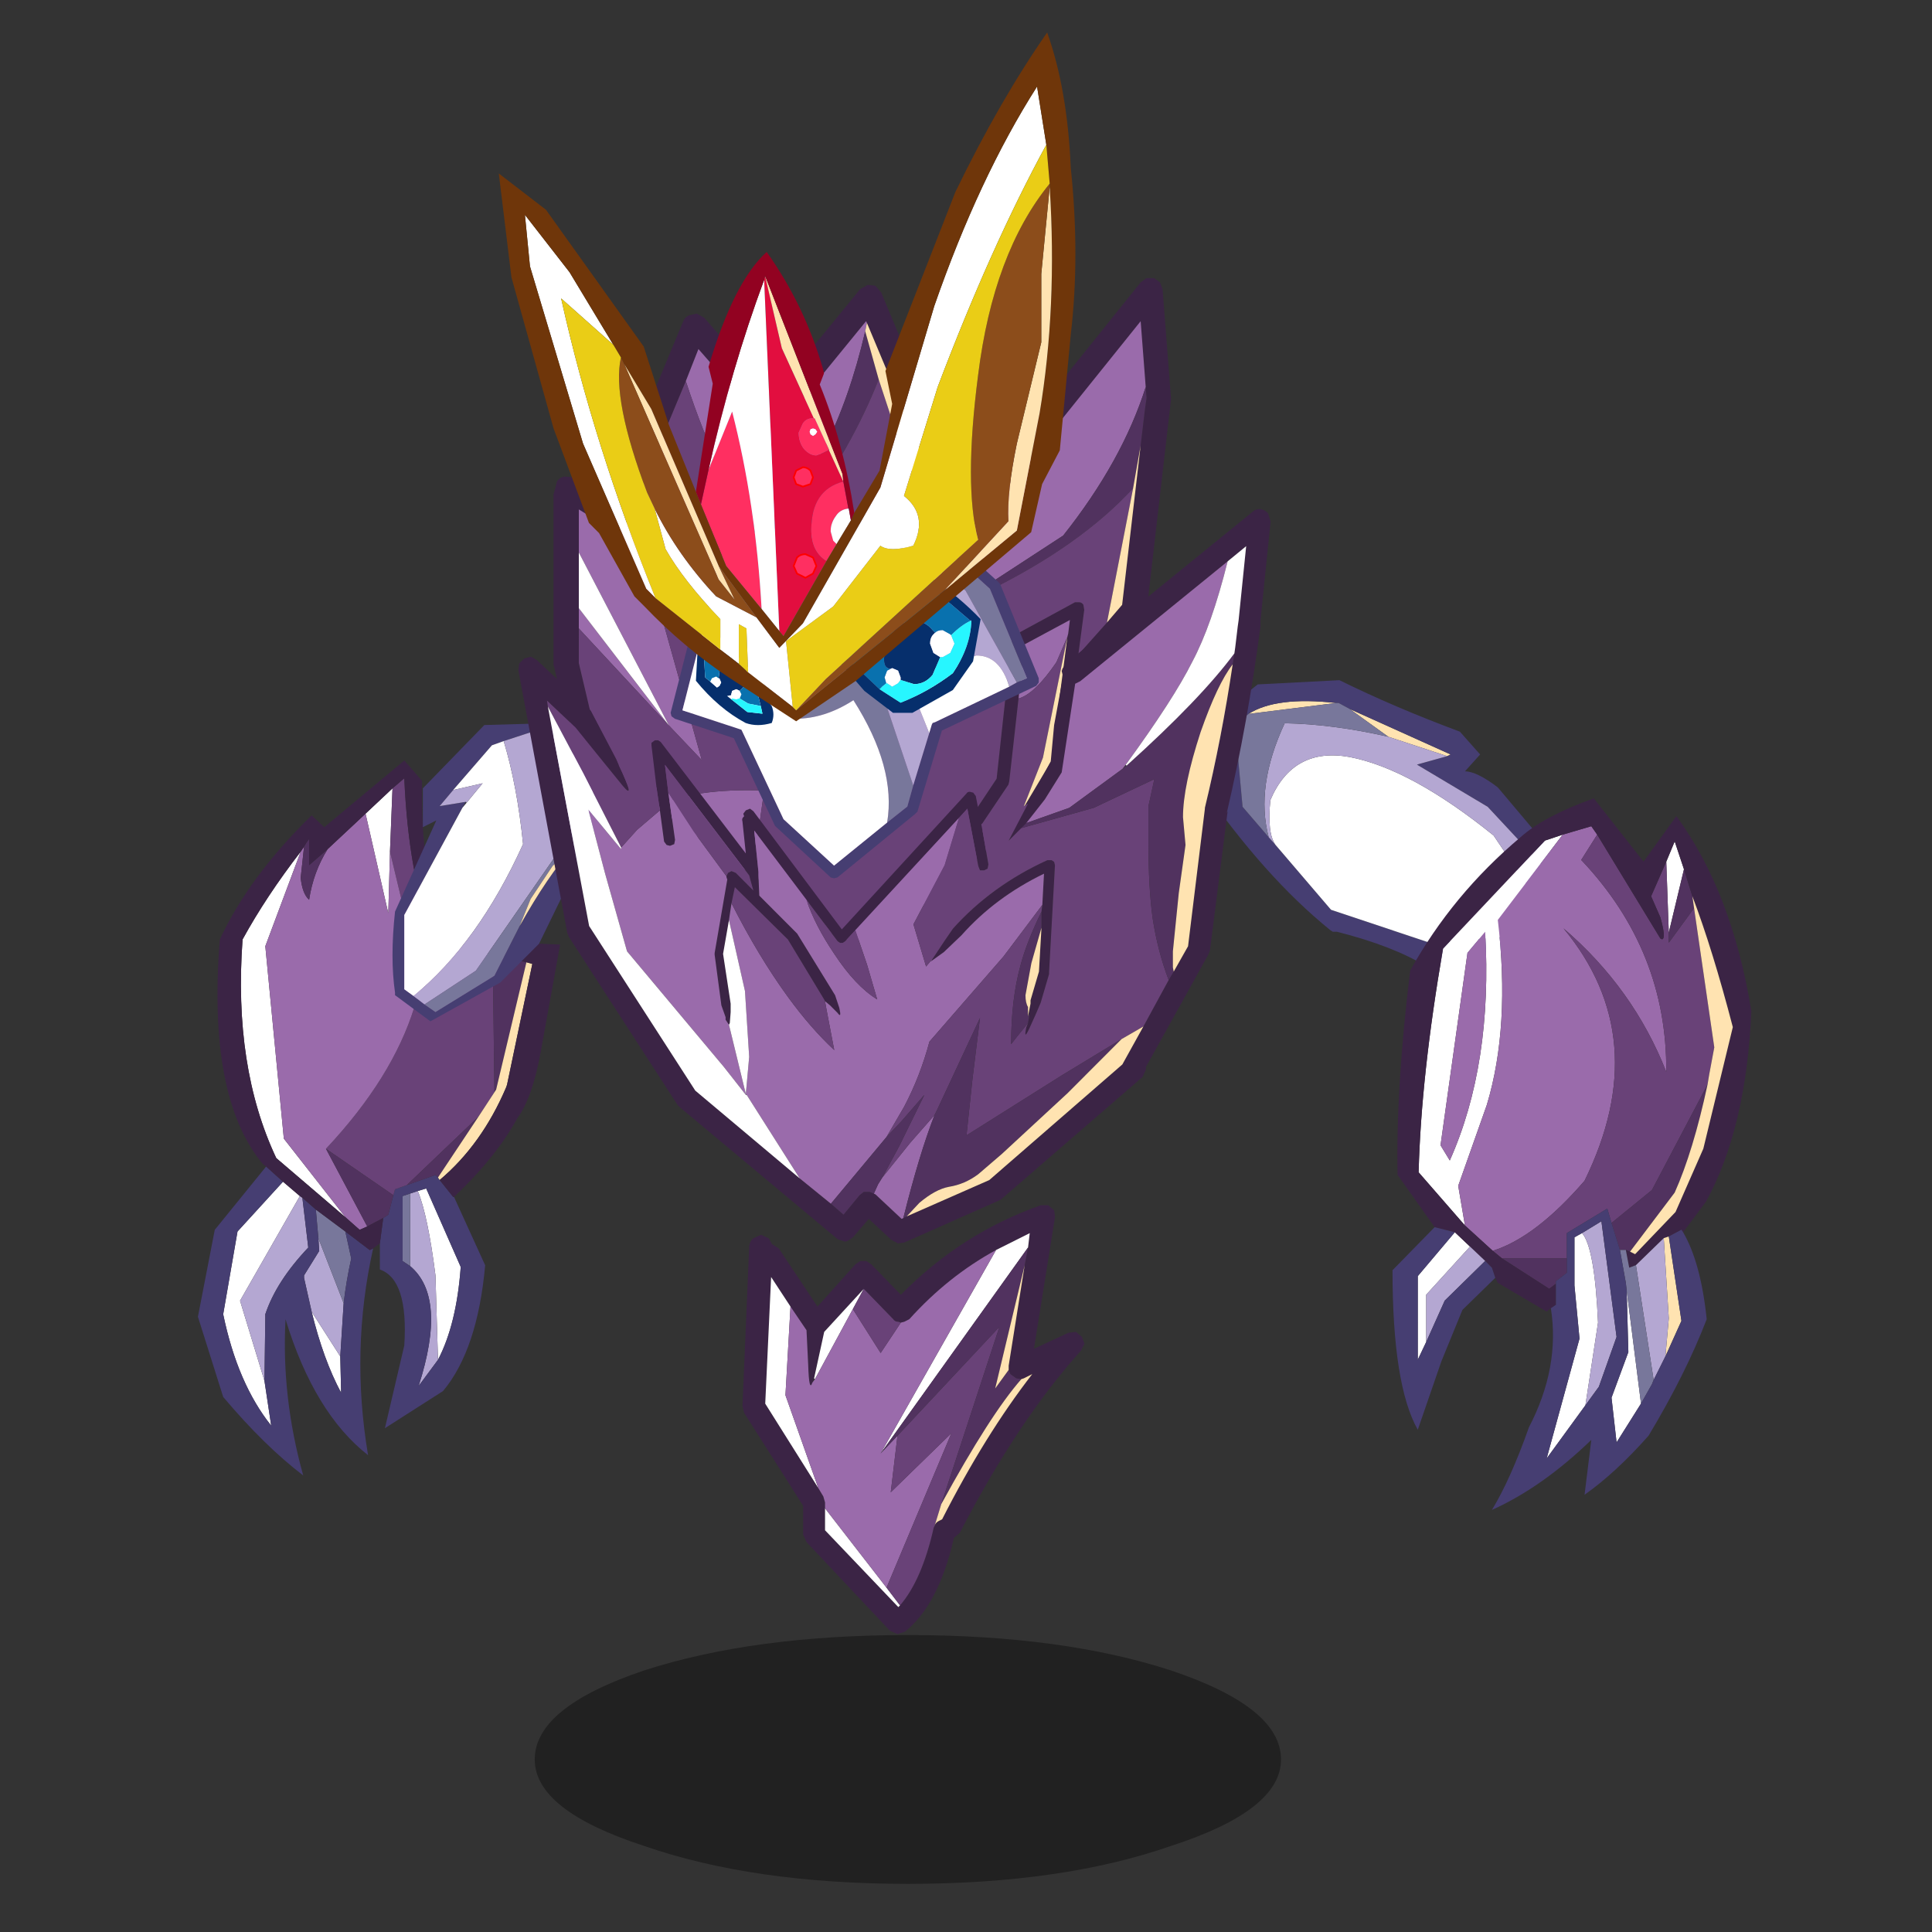 <svg xmlns:ffdec="https://www.free-decompiler.com/flash" xmlns:xlink="http://www.w3.org/1999/xlink" ffdec:objectType="frame" height="90" width="90" xmlns="http://www.w3.org/2000/svg"><rect width="100%" height="100%" fill="#333333" stroke="none"/><use ffdec:characterId="16" height="179.3" transform="matrix(.48 0 0 .481 6.172 1.514)" width="163" xlink:href="#a"/><defs><g id="a" transform="translate(-12.85 -3.15)"><use ffdec:characterId="1" height="9.8" transform="matrix(1.305 0 0 2.459 51.887 158.353)" width="55.5" xlink:href="#b"/><use ffdec:characterId="3" height="45.35" transform="translate(19.2 68.75) scale(1.635)" width="24.45" xlink:href="#c"/><use ffdec:characterId="9" height="53.75" transform="translate(48.4 3.15) scale(1.635)" width="39.9" xlink:href="#d"/><use ffdec:characterId="11" height="49.35" transform="translate(116.25 65.55) scale(1.635)" width="32.85" xlink:href="#e"/><use ffdec:characterId="13" height="25.45" transform="translate(72.05 116.65) scale(1.635)" width="20.3" xlink:href="#f"/><use ffdec:characterId="15" height="43.5" transform="translate(50.3 49.3) scale(1.635)" width="44.65" xlink:href="#g"/></g><g id="h" fill-rule="evenodd"><path d="M11.55 4.65 11.4 8.4l-.1 3.65-1.35-5.9 1.6-1.5m-6.5 23.3 1 .85L2.5 35l1.45 4.75.4 2.65q-2-2.5-2.85-6.6l.85-4.9 2.7-2.95m3.7 2.1-4.1-3.5q-2.55-5.4-2-12.95 1.4-2.55 3.45-5.2L4 14l1.1 11.4 3.65 4.65m4.3-1.55.5-.15L15.6 33q-.25 3.4-1.35 5.5l-.15-5q-.45-3.55-1.05-5m-6.3 7.15 1.7 2.65.05 2.15q-1.05-1.95-1.75-4.8" fill="#fff"/><path d="m6.05 28.8.15.1.35 2.95q-1.9 2-2.55 3.95v.2l-.05 3.75L2.5 35l3.55-6.2m6.55 4.15v-4.3l.45-.15q.6 1.45 1.05 5l.15 5-1.15 1.55q1.7-5.25-.5-7.1m-5.85 2.7-.45-2v-.15l.9-1.45-.05-.75 1.5 3.85-.2 3.15-1.7-2.65" fill="#b4a7d2"/><path d="m7 29.6 1.75 1.3.35 1.6q-.3 1.35-.45 2.65l-1.5-3.85L7 29.6m5.6 3.35-.45-.3V28.8l.45-.15v4.3" fill="#78779b"/><path d="m11.6 28.75.1-.35.7-.25 1.7-.6.15.15.1.15.8 1h.05l1.85 4.05q-.45 5-2.5 7.45l-3.45 2.2 1.15-4.9q.25-3.9-1.45-4.5V31.6l.2-1.5.3-.2.3-1.15m-7.55-1.7 1 .9-2.7 2.95-.85 4.9q.85 4.1 2.85 6.6l-.4-2.65L4 36v-.2q.65-1.95 2.55-3.95L6.2 28.9l.8.7.15 1.7.05.75-.9 1.45v.15l.45 2q.7 2.85 1.75 4.8l-.05-2.15.2-3.15q.15-1.3.45-2.65l-.35-1.6L10.2 32l.2-.1q-1.35 6.05-.3 12.25-3.2-2.5-4.9-8.05-.25 4.6 1.05 9.25-2.3-1.75-4.75-4.65L0 35.95l1-5.15 3.05-3.75m8.55 1.6-.45.15v3.85l.45.3q2.2 1.85.5 7.1l1.15-1.55q1.1-2.1 1.35-5.5l-2.05-4.65-.5.15-.45.15" fill="#463e72"/><path d="m11.4 8.4.15-3.75.7-.6q.25 5.75 1.7 9.45v.15l3.55.85.1 8.15-.95 1.45-4.25 4.05-.7.25-.1.35-4-2.75q3.95-4.2 5.25-8.4l.45-1.3-1.9-7.9" fill="#694278"/><path d="m9.95 6.15 1.35 5.9.1-3.65 1.9 7.9-.45 1.3q-1.3 4.2-5.25 8.4l2.45 4.6-.45.2-.85-.75L5.1 25.4 4 14l2.1-5.6.2-.3-.2 1.85q.1.95.5 1.3.25-1.65 1.1-3l2.25-2.1" fill="#9a6bab"/><path d="m7.6 26 4 2.75-.3 1.15-.3.2-.95.5L7.6 26m4.8 2.15 4.25-4.05-2.4 3.6-.15-.15-1.7.6m5.2-5.5-.1-8.15 2 .45-1.8 7.55-.1.15M6.3 8.1l.15-.25.15-.2V9.2l1.1-.95q-.85 1.35-1.1 3-.4-.35-.5-1.3l.2-1.85" fill="#51325f"/><path d="m16.65 24.1.95-1.45.1-.15 1.8-7.55.35.1-1.5 7.15-.05.15q-1.45 3.4-3.95 5.5l-.1-.15 2.4-3.6" fill="#ffe3b1"/><path d="m11.55 4.65-1.6 1.5-2.25 2.1-1.1.95V7.65l-.15.2-.15.25-.2.3q-2.05 2.65-3.45 5.2-.55 7.55 2 12.95l4.1 3.5.85.75.45-.2.95-.5-.2 1.5-.4.3-.2.1-1.45-1.1L7 29.6l-.8-.7-.15-.1-1-.85-1-.9-.2-.15Q.55 22.95 1.3 13.6q1.75-3.75 5.45-7.35l.75.7L12.25 3l1.05 1.2q-.1 5.55 1.3 8.65 2.95.95 6.9 1.05l-1.15 6.35q-.5 2.75-1.4 3.95l-.05.1q-1.3 2.3-3.7 4.55h-.05l-.8-1q2.5-2.1 3.95-5.5l.05-.15 1.5-7.15-.35-.1-2-.45-3.55-.85v-.15q-1.45-3.7-1.7-9.45l-.7.6" fill="#3b2445"/><path d="m14.15 6.55-.8.4v-2.3L17 .9l5.15-.15 2.3 2.85v1.65l-4.2 8.6-2.3 2.3-4.15 2.3-2.1-1.55v-.15q-.3-2.05 0-4.8l2.45-5.4m1.75-1.1-.2.35-3.45 6.35v4.4l.55.4.65.5.65.45 3.5-2.15 1.5-2.95q1.65-2.95 3.2-4.7l.15-.15.45-.45.3-1.35.45-2.25-3.05-2.85-2.45.8-.7.25-2.3 2.65-.8.95 1.55-.25" fill="#463e72"/><path d="m15.7 5.8.25-.3.95-1.15-1.75.4 2.3-2.65.7-.25q.8 2.65 1.15 6.1-2.65 5.85-6.5 9l-.55-.4v-4.4L15.7 5.8" fill="#fff"/><path d="m15.95 5.5-.05-.05-1.55.25.8-.95 1.75-.4-.95 1.15M12.8 16.95q3.85-3.15 6.5-9-.35-3.45-1.15-6.1l2.45-.8 3.05 2.85-.45 2.25-1.55 1.9-5.15 7.4-3.05 2-.65-.5" fill="#b4a7d2"/><path d="m19.1 12.8-1.5 2.95-3.5 2.15-.65-.45 3.05-2 5.15-7.4 1.55-1.9-.3 1.35-.45.45-.15.15-1.25 1.15-1.3 1.95-.65 1.6" fill="#78779b"/><path d="M22.3 8.1q-1.55 1.75-3.2 4.7l.65-1.6 1.3-1.95L22.3 8.1" fill="#ffe3b1"/></g><g id="i"><path d="m7.7 44.75-.3-.2-.1-.1-.45-.55-2.25-2.55-.65-.9-.65-2.8-.05-.2v-10.1l.1-.35.1-.4q.15-.25.45-.3l.55.05 2.1 1.3 4.4-10.55q.1-.25.35-.35l.45-.1.45.25 4.05 4.65 5.2-6.35.45-.25.45.05.35.4 5.1 12.2 10.3-12.8.35-.25h.45l.35.25.15.4.5 6.45v.1L38.45 34.3l-.15.4-3.35 3.75-.55.25h-.2l-.65 4.65-.05.15-2.3 3.85-.25.2-.3-.05-.15-.25q-.05-.15.05-.3v-.05l.55-.9 1.7-2.85.95-7.35v-.05l.05-.15.1-.8-2.7 1.45-.35 3.2-.55 4.9-.05.2-1.55 2.3-.25.2-.3-.1-.15-.2q-.05-.2.05-.3l1.5-2.25.9-8.25.1-.15.15-.15 3.5-1.9h.25q.15 0 .25.15l.05.3-.35 2.65 1.7-1.9.9-1.05 1.1-9.45.25-2.1.1-.7-.05-.65-.3-3.9-9.5 11.8-.45.3h-.25l-.2.1h-.55l-.4-.4-.45-1.1-4.45-10.6-.05-.1-4.95 6.05-.35.25h-.45l-.3-.2-3.9-4.45-.75 1.9-3.2 7.65-.3.7-.3.3-.35.15-.4-.1-1.8-1.1v9.1l.65 2.75L7 43.15l.7 1.6" fill="#3b2445" fill-rule="evenodd"/><path d="M4.75 35.3v-1.2l5.35 6.95L4.75 30.8v-2.55l1.8 1.1.4.1.35-.15.3-.3.3-.7 4.15 14.8-1.95-2.05-5.35-5.75m6.35-14.65.75-1.9 3.9 4.45.3.2h.45l.35-.25 4.95-6.05.05.1-.1.5q-1.85 7.95-6.15 12.1-2.45-2.9-4.5-9.15m17.05 8.55.45-.3 9.5-11.8.3 3.9q-1.4 4.4-4.9 8.8l-4.15 2.7-.2.25-1-3.55m2.7 10.25.35-3.2 2.7-1.45-.1.8-.05.2-.65 1.5q-1.3 1.9-2.25 2.15M15.05 49.9l-5.8-4.05q2.35-1.1 6.5-.95l-.7 5" fill="#9a6bab" fill-rule="evenodd"/><path d="m38.4 21 .05.65-.1.7-.25 2.1-.45 2.55q-3.1 3.35-8.45 6l-.05-.25.2-.25 4.15-2.7q3.5-4.4 4.9-8.8m-15.85-.45Q20.95 24.6 18 28.6l-2.4 1.2q4.3-4.15 6.15-12.1l.8 2.85" fill="#51325f" fill-rule="evenodd"/><path d="m7.7 44.75-.7-1.6-1.6-3.05-.65-2.75V35.3l5.35 5.75 1.95 2.05L7.9 28.3l3.2-7.65q2.05 6.25 4.5 9.15l2.4-1.2q2.95-4 4.55-8.05l1.7 5.15 2.05 2.1.45 1.1.4.4h.55l.2-.1h.25l1 3.55.05.25q5.35-2.65 8.45-6l-1.55 7.95-1.7 1.9.35-2.65-.05-.3q-.1-.15-.25-.15h-.25l-3.5 1.9-.15.15-.1.15-.9 8.25-1.5 2.25q-.1.1-.05.3l.15.2.3.1.25-.2 1.55-2.3.05-.2.55-4.9q.95-.25 2.25-2.15l.65-1.5-1.45 7.15L31.1 46l-.55.9q-10.85 10.9-11.6 4.45l-1.2.45-2.7-1.9.7-5q-4.15-.15-6.5.95l-1.55-1.1" fill="#694278" fill-rule="evenodd"/><path d="m21.85 17.2 4.45 10.6-2.05-2.1-1.7-5.15-.8-2.85.1-.5m16.25 7.25L37 33.9l-.9 1.05L37.65 27l.45-2.55M33.75 35.8l-.95 7.35L31.1 46l1.2-3.05 1.45-7.15" fill="#ffe3b1" fill-rule="evenodd"/><path d="M4.75 34.1v-3.3l5.35 10.25-5.35-6.95" fill="#fff" fill-rule="evenodd"/><path d="m30.75 38.5.6-.25-2.2-5.3-3.7-3.35-1.35-.25q-5.9-.75-10.6.7l-1.25 4.8-1.35 5.3 3.35 1.1.15.05.05.1 2.45 5.2 3 2.75 3.15-2.55 1.2-.95.35-1.25.95-3.1.15-.5.05-.1.15-.05 4.4-2.1.45-.25m-1.1-5.95.1.1 2.3 5.6v.25l-.15.2-5.6 2.65-1.45 4.8-.15.15-4.6 3.75-.2.05-.2-.05L16.4 47l-.05-.1-2.4-5.1-3.5-1.15-.2-.15-.05-.2 2.7-10.55.05-.15q.1-.1.15-.1 4.95-1.55 11-.75l1.55.2.15.1 3.85 3.5" fill="#463e72" fill-rule="evenodd"/><path d="m30.75 38.5-3.05-5.45-3.7-2.9-.4 4.8-.9 4 1.9 5.65-.35 1.25-1.2.95q.55-3.25-2-7.25-1.7 1.1-3.45 1.1l-5.35-5.8 1.25-4.8q4.7-1.45 10.6-.7l1.35.25 3.7 3.35 2.2 5.3-.6.25" fill="#78779b" fill-rule="evenodd"/><path d="m24.6 44.6-1.9-5.65.9-4 .4-4.8 3.7 2.9 3.05 5.45-.45.25q-.55-1.85-1.95-1.85l-4.15 1.25 1.35 3.35-.95 3.1" fill="#b4a7d2" fill-rule="evenodd"/><path d="m12.25 34.85 5.35 5.8q1.75 0 3.45-1.1 2.55 4 2 7.25l-3.15 2.55-3-2.75-2.45-5.2-.05-.1-.15-.05-3.35-1.1 1.35-5.3m13.3 6.65-1.35-3.35 4.15-1.25q1.4 0 1.95 1.85l-4.4 2.1-.15.05-.05.1-.15.5" fill="#fff" fill-rule="evenodd"/><path d="M23.25 37.7q-.5-.05-.35-.9.15-.85.6-1.4.45-.55 1.15-.55.65 0 1.1.55l.15.15-.1.1q-.2.2-.2.55l.2.55.4.25-.45 1.05q-.45.55-1.1.55l-.8-.25v-.15l-.15-.4-.35-.15-.1.05M28 34.85l-2.35-2-4.95 4.25 1.9 1.8 1.25.8q1.65-.65 3.1-1.75 1.05-1.55 1.1-3.1L28 34.8v.05M21.7 39l-1.65-1.9 5.5-4.9q1.75 1.2 3.05 2.55l-.45 2.5-1.2 1.7-2.4 1.35H23.4L21.7 39m-5.5.9q.2.5 0 1-.85.25-1.55 0-1.6-.85-2.95-2.5l.15-2.7 2.6 1.75 1.75 2.45m-3.15-1.65.05-.4.2-.4-1.15-1 .1 1.75.3.25.4.35.15-.1.1-.2-.1-.25h-.05m2.5 1.65-.15-.6-.8-.7-.1.2-.2.2-.1-.05-.1-.05-.25.1-.05.2v.05l-.25.05.25.2.95.75.9.1-.1-.45" fill="#062f6c" fill-rule="evenodd"/><path d="M25.9 35.55q.15-.15.45-.15l.45.25.05.05.2.5-.25.55-.45.25h-.15l-.4-.25-.2-.55q0-.35.2-.55l.1-.1m-2.9 3-.1-.35.15-.4.2-.1.1-.05.35.15.15.4v.15l-.15.2-.35.2-.3-.2H23m-10.45-.1.1-.2.25-.1.15.1.15.25-.1.2-.15.1-.4-.35m1.75.55.1.2-.1.25h-.05l-.15.05-.25-.05-.05-.2v-.05l.05-.2.25-.1.1.05.1.05" fill="#fff" fill-rule="evenodd"/><path d="m25.9 35.55-.15-.15q-.45-.55-1.1-.55-.7 0-1.15.55-.45.55-.6 1.4-.15.85.35.9l-.2.1-.15.4.1.35-.25.2-.15.15-1.9-1.8 4.95-4.25 2.35 2q-.55.25-1.15.85l-.05-.05-.45-.25q-.3 0-.45.15m-13.35 2.9-.3-.25-.1-1.75 1.15 1-.2.4-.05.4-.15-.1-.25.1-.1.2m1.75 1 .1-.25-.1-.2.2-.2.1-.2.8.7.15.6-.75-.15-.5-.3" fill="#0971ae" fill-rule="evenodd"/><path d="M26.85 35.7q.6-.6 1.15-.85h.05q-.05 1.55-1.1 3.1-1.45 1.1-3.1 1.75l-1.25-.8.15-.15.25-.2h.05l.3.2.35-.2.15-.2.8.25q.65 0 1.1-.55L26.2 37h.15l.45-.25.25-.55-.2-.5M14.3 39.45l.5.3.75.15.1.45-.9-.1-.95-.75.05-.05.25.05.15-.05h.05" fill="#27f6ff" fill-rule="evenodd"/><path d="m15.75 14.65.05-.25 1 4.3 1.9 4.15h-.05q-.4 0-.6.3l-.25.55q0 .55.3.95.35.4.75.4l.4-.15.3-.15h.05l.85 1.85q-1.9.5-1.9 2.85 0 1.3.9 1.85l-2.55 4.45-.25-.3-.9-20.8m2.3 11.1-.4.2-.15.4.15.4.4.15.45-.15.15-.4-.15-.4q-.2-.2-.45-.2m.6 5.35-.45-.2q-.3 0-.5.2l-.2.5.2.45.5.25.45-.25.2-.45-.2-.5" fill="#e20e3f" fill-rule="evenodd"/><path d="m20.45 26.6.3 1.6q-.5.05-.75.45-.3.4-.3.9l.15.55.2.2-.6 1q-.9-.55-.9-1.85 0-2.35 1.9-2.85M12 27.95l.45-2.05 1.4-3.45q1.4 5.45 1.75 11.7l-2.1-2.55-1.5-3.65m7.55-3.2-.3.15-.4.15q-.4 0-.75-.4-.3-.4-.3-.95l.25-.55q.2-.3.6-.3h.1l.85 1.85-.05.05m-.75-.95.1-.15-.1-.15-.15-.05-.15.05-.05.15.05.15.15.1.15-.1m-.75 1.95q.25 0 .45.2l.15.4-.15.4-.45.15-.4-.15-.15-.4.15-.4.4-.2m.6 5.35.2.5-.2.45-.45.25-.5-.25-.2-.45.2-.5q.2-.2.5-.2l.45.2" fill="#ff2f61" fill-rule="evenodd"/><path d="m20.8 28.35.1.55-.85 1.4-.2-.2-.15-.55q0-.5.3-.9.25-.4.75-.45l.05.15m-8.35-2.45q1.35-6 3.3-11.25l.9 20.8-1.05-1.3q-.35-6.25-1.75-11.7l-1.4 3.45M9.3 33.5l-.2-.2-.35-.35L5 24.35l-3.15-10.5-.3-3.05 2.65 3.4 2.6 4.3-3.1-2.75Q5.65 24.5 9.3 33.5m6 1.15 1.35 1.8 1.4-1.45 4.6-8.05 3.2-10.75q2.65-7.6 6.1-13l.55 3.45Q29.2 12.7 26.05 21l-2 6.45q1.45 1.15.55 2.95-1.4.4-1.95 0l-2.8 3.6-2.8 2.05.4 3.9-2.65-2.05-.1-2.6-.45-.25v2.35l-1.1-.85v-1.8q-2.2-2.3-3.25-4.15l-.65-2.4q1.35 2.75 3.65 5.2l2.4 1.25m3.5-10.85-.15.1-.15-.1-.05-.15.05-.15.15-.05.15.05.1.15-.1.15" fill="#fff" fill-rule="evenodd"/><path d="m20.9 28.9.2-.45 1.5-2.5.75-3.95-.4-1.95 4.15-10.6Q29.75 4 32.55 0q1.2 3.35 1.4 8 .55 5.25 0 9.9l-.65 6.85-1.05 2-.65 2.85-10.4 8.8-3.55 2.4-4-2.6q-2.7-1.8-5-4.2l-.6-.6-2.1-3.75-.6-.6-2.1-5.6-2.5-8.95L0 8.35l2.8 2.15 5.8 8.1 1.5 4.65 1.6 3.95.3.75 1.5 3.65 2.1 2.55 1.05 1.3.25.3 2.55-4.45.6-1 .85-1.4M6.8 18.5l-2.6-4.3-2.65-3.4.3 3.05L5 24.35l3.75 8.6.35.35.2.2 3.85 3.05 1.1.85.55.5 2.65 2.05.2.2 8.8-7.1 4.3-3.55 1.35-6.95q1.05-6.25.6-13.4v-.2l-.2-2.3-.55-3.45q-3.45 5.4-6.1 13l-3.2 10.75-4.6 8.05-1.4 1.45-1.35-1.8-2.25-3.05-4-9.3-1.6-2.65-.2-.4-.45-.75" fill="#6f360a" fill-rule="evenodd"/><path d="m15.8 14.4 4.6 11.75.05.45-.85-1.85v-.05l-.85-1.85h-.05l-1.9-4.15-1-4.3m-8.35 5.25 1.6 2.65 4 9.3.95 2-.95-1.2-5.6-12.75M32.7 9.15q.45 7.15-.6 13.4l-1.35 6.95-4.3 3.55 3.8-4.1q-.1-1.7.5-4.6l1.45-6V14.3l.5-5.15" fill="#ffe3b1" fill-rule="evenodd"/><path d="m7.25 19.25.2.4 5.6 12.75.95 1.2-.95-2 2.25 3.05-2.4-1.25q-2.3-2.45-3.65-5.2l-.45-.95q-2.1-5.55-1.55-8M32.7 8.95v.2l-.5 5.15v4.05l-1.45 6q-.6 2.9-.5 4.6l-3.8 4.1-8.8 7.1 1.75-1.85 9.05-8.25q-.85-3.2 0-9.75.9-7.25 4.25-11.35" fill="#8c4d1b" fill-rule="evenodd"/><path d="M9.3 33.5q-3.65-9-5.6-17.75l3.1 2.75.45.75q-.55 2.45 1.55 8l.45.95.65 2.4q1.05 1.85 3.25 4.15v1.8L9.3 33.5M32.5 6.65l.2 2.3q-3.35 4.1-4.25 11.35-.85 6.55 0 9.75L19.4 38.3l-1.75 1.85-.2-.2-.4-3.9 2.8-2.05 2.8-3.6q.55.4 1.95 0 .9-1.8-.55-2.95l2-6.45q3.15-8.3 6.45-14.35M14.8 37.9l-.55-.5v-2.35l.45.25.1 2.6" fill="#eacd16" fill-rule="evenodd"/><path d="m15.8 14.4-.05.25q-1.95 5.25-3.3 11.25L12 27.95l-.3-.75 1-6.4-.25-1q1.5-5.05 3.45-6.8 2.25 3.15 3.35 6.95l.05.25-.25.65q1.4 3.4 2.05 7.6l-.2.45-.1-.55v-.15h-.05l-.3-1.6-.05-.45-4.6-11.75" fill="#920221" fill-rule="evenodd"/><path d="M18.05 25.75q.25 0 .45.2l.15.4-.15.4-.45.15-.4-.15-.15-.4.15-.4.4-.2m.6 5.35.2.5-.2.45-.45.25-.5-.25-.2-.45.2-.5q.2-.2.5-.2l.45.2z" fill="none" stroke="red" stroke-linecap="round" stroke-linejoin="round" stroke-width=".1"/></g><g id="j" fill-rule="evenodd"><path d="m14.8 4.7-3.5-1.15L9 1.9l6 2.7-.2.1M3 2.2q1.65-1.05 5.2-.65L3 2.2" fill="#ffe3b1"/><path d="m14.8 4.7.2-.1-6-2.7-.65-.35H8.2q-3.55-.4-5.2.65l-.7.55-.1.1.45 4.85L4.2 9.5l.4.45 3.3 3.85 5.85 1.95 5.1-.4 1.1-2.4.75-1.5-3.5-3.75L13 5.2l1.8-.5m1.95-.1-.9 1q.7 0 1.95.95l3.8 4.5-1.5 4.8-6.55 1.3q-1.95-1.2-5.3-2.05H8l-.15-.1Q3.95 11.85.2 6.45L0 3.25 3.55.45 8.4.2q3.25 1.6 7.15 3.05l1.2 1.35" fill="#463e72"/><path d="M4.6 9.95q-.5-.7-.3-2.65Q5.65 4.15 9 4.75q3.65.7 8.55 4.65l2.4 3.55-1.1 2.4-5.1.4L7.9 13.8 4.6 9.95" fill="#fff"/><path d="m11.3 3.55 3.5 1.15-1.8.5 4.2 2.5 3.5 3.75-.75 1.5-2.4-3.55Q12.65 5.45 9 4.75q-3.35-.6-4.7 2.55-.2 1.95.3 2.65l-.4-.45q-.8-3 .95-6.75 2.85.05 6.15.8" fill="#b4a7d2"/><path d="m9 1.9 2.3 1.65Q8 2.8 5.15 2.75 3.4 6.5 4.2 9.5L2.65 7.7 2.2 2.85l.1-.1.7-.55 5.2-.65h.15L9 1.9" fill="#78779b"/><path d="m27.95 15.15-.15-4.2.5-1.2.55 1.65-.9 3.75m-6.3-5.8L17.8 14.4q.75 6.3-.65 10.95l-1.7 4.8.4 2.35-2.75-3.15q.15-5.75 1.45-13.25l6.05-6.4 1.05-.35m-6.4 23.55.9.85-2.6 2.85v2.8l-.5 1.05V35.5l2.2-2.6M16 16.35l-1.6 11.4.55.9q2.55-5.7 2.1-13.55L16 16.35m6.8 16.6q.75.85.95 5.3l-.75 4.9-2.3 3.15 1.95-7.1-.3-3.15V33.2l.45-.25m2.65 3.4.85 6.7-1.45 2.3-.3-2.65 1-2.7-.1-3.65" fill="#fff"/><path d="m23.7 9.35-.95 1.5.05.05q5.05 5.35 5 12.5-1.95-4.95-6.1-8.5 5.4 6.5 1.25 14.95-2.9 3.35-5.45 4.15l-1.65-1.5-.4-2.35 1.7-4.8q1.4-4.65.65-10.95l3.85-5.05 1.7-.5.35.5m-7.7 7 1.05-1.25q.45 7.85-2.1 13.55l-.55-.9 1.6-11.4" fill="#9a6bab"/><path d="M17.5 34q2.55-.8 5.45-4.15Q27.1 21.4 21.7 14.9q4.15 3.55 6.1 8.5.05-7.15-5-12.5l-.05-.05.95-1.5 3.75 6.15.1.05q.25-.05-.1-1.3L26.9 13l.9-2.05.15 4.2v.6l1.5-2.05 1.2 8.25-.3 1.6-.1.6-3.3 6.25-2.4 1.95-.25-.85-2.4 1.45v1.5h-3.85L17.5 34" fill="#694278"/><path d="M18.05 34.45h3.85v.85l-.65.5v.15l-.4.3-2.8-1.8m6.5-2.1 2.4-1.95 3.3-6.25q-.85 3.95-1.95 6.4l-2.65 3.5-.25-.1h-.35l-.5-1.6m4.9-18.65-1.5 2.05v-.6l.9-3.75.5 1.6.1.7" fill="#51325f"/><path d="m17.5 34 .55.45 2.8 1.8.4-.3v1.25l-.3.2-.25.2-2.9-1.7-.15-.3-.2-.6-.4-.4-.9-.85-.9-.85-1.2-.3-2.2-3.1q-.1-5.2.75-12.1 2.5-4.5 6.55-7.9 1.4-1.25 4.35-2.3l2.95 3.75 1.95-2.7q3.3 4.5 4.45 11.55-.3 6.95-2.7 11.3l-1.35 1.8-.1-.15-.75.4-.3.1-1.65 1.6-.4.15-.2-1.05.25.1.3.15 2.4-2.5L30 27.95l1.75-7.2q-1.2-4.6-2.4-7.75l-.5-1.6-.55-1.65-.5 1.2-.9 2.05.55 1.25q.35 1.25.1 1.3l-.1-.05-3.75-6.15-.35-.5-1.7.5-1.05.35-6.05 6.4q-1.3 7.5-1.45 13.25l2.75 3.15L17.5 34" fill="#3b2445"/><path d="m30.25 24.15.1-.6.3-1.6-1.2-8.25-.1-.7q1.2 3.15 2.4 7.75L30 27.95l-1.65 3.75-2.4 2.5-.3-.15 2.65-3.5q1.1-2.45 1.95-6.4m-2.6 9.1.3-.1.75 5-.95 2.1.2-2.25-.3-4.75" fill="#ffe3b1"/><path d="m16.15 33.75.9.85-2.4 2.35-1.1 2.45v-2.8l2.6-2.85m9.85 1.1 1.65-1.6.3 4.75-.2 2.25-.7 1.4-1.05-6.8m-3.2-1.9 1.15-.7.9 6.85-1.05 2.95-.8 1.1.75-4.9q-.2-4.45-.95-5.3" fill="#b4a7d2"/><path d="m25.4 33.95.2 1.05.4-.15 1.05 6.8-.1.25-.65 1.15-.85-6.7-.05-.45-.35-1.95h.35" fill="#78779b"/><path d="M21.9 34.45v-1.5l2.4-1.45.25.85.5 1.6.35 1.95.05.45.1 3.65-1 2.7.3 2.65 1.45-2.3.65-1.15.1-.25.7-1.4.95-2.1-.75-5 .75-.4.1.15q1.05 1.8 1.4 5.15-1.25 3.25-3.45 6.9-1.95 2.2-3.8 3.5l.4-3.25q-2.9 2.8-5.9 4.15 1.1-1.8 2.2-4.9 1.85-3.55 1.3-7.05l.3-.2v-1.4l.65-.5v-.85m-4.25 1.15-1.95 1.9-1.25 3.05-1.4 4.05q-1.5-2.65-1.5-9.45l2.5-2.55 1.2.3-2.2 2.6v4.95l.5-1.05 1.1-2.45 2.4-2.35.4.4.2.6M23 43.15l.8-1.1 1.05-2.95-.9-6.85-1.15.7-.45.25v2.85l.3 3.15-1.95 7.1 2.3-3.15" fill="#463e72"/></g><g id="k" fill-rule="evenodd"><path d="m19.35 7.6.45-.05.35.3.15.4-.2.4q-3.75 4.15-7.2 10.8l-.35.3q-.9 3.95-2.9 5.55l-.45.15-.45-.2L3.8 20l-.2-.45v-1.7l-3.5-5.5-.1-.4.4-9.5q.05-.3.25-.45l.45-.2.45.2.2.35.4.25 2.3 3.45 2.25-2.5.3-.2h.35l.3.2 1.75 1.8Q13 1.7 17.7.05h.45l.35.3.05.4-1.25 7.8 2.05-.95M9.4 7l-.15-.05q-.2 0-.3-.15L7.2 5 4.85 7.55l-.6 2.75-.1.25q-.2.6-.25-1.05l-.1-2.05-.95-1.4L1.7 4.3l-.35 7.5 3.15 5 .3.5.1.35v1.65l4.35 4.55.1-.1q1.3-1.5 2-4.6l.05-.1q.05-.2.25-.3l.2-.1q2.55-5 5.35-8.6l-.5.25-.15.05-.3-.05-.35-.25-.1-.25v-.25l.95-5.95.2-1.05.1-.85-2 1Q12.2 4.25 9.9 6.8l-.3.15-.2.05" fill="#3b2445"/><path d="m7.2 5-.65 1.2-2.25 4.15-.05-.05.6-2.75L7.2 5m7.85-2.3 2-1-.1.85-8.75 12.2L15.05 2.7m-5.7 21.05-.1.1L4.9 19.3V18l3.65 4.7.8 1.05M4.5 16.8l-3.15-5 .35-7.5 1.15 1.75-.3 5.25 1.95 5.5" fill="#fff"/><path d="M6.55 6.2 8.2 8.8 9.4 7l.2-.05.3-.15q2.3-2.55 5.15-4.1L8.2 14.75l1-1.05-.4 3.35 3.6-3.5-3.85 9.15L4.9 18v-.35l-.1-.35-.3-.5-1.95-5.5.3-5.25.95 1.4.1 2.05q.05 1.65.25 1.05l.15-.2L6.55 6.2" fill="#9a6bab"/><path d="M6.55 6.2 7.2 5l1.75 1.8q.1.15.3.15L9.4 7 8.2 8.8 6.55 6.2m4.85 12.85-.05.1q-.7 3.1-2 4.6l-.8-1.05 3.85-9.15-3.6 3.5.4-3.35 6.05-6.45-3.45 10.5-.4 1.3" fill="#694278"/><path d="m16.95 2.55-.2 1.05L15 10.9l.8-1.1.1.25.35.25.3.05q-1.85 2.1-4.75 7.4l3.45-10.5L9.2 13.7l-1 1.05 8.75-12.2" fill="#51325f"/><path d="m16.75 3.6-.95 5.95v.25l-.8 1.1 1.75-7.3m-.2 6.75.15-.05.5-.25q-2.8 3.6-5.35 8.6l-.2.1q-.2.1-.25.3l.4-1.3q2.9-5.3 4.75-7.4" fill="#ffe3b1"/></g><g id="l" fill-rule="evenodd"><path d="m30.25 17.45 1.35-2.5.2-2.15.5-2.7h.1l-.05-.1-.1-.4.05-.15.2-.3 11.1-9q.15-.15.45-.15.25.05.45.25l.15.5-.6 5.85v.35q-.75 5.7-2 11.05l.05-.1-1.05 8.25-.1.25-3.7 6.65v.15l-.2.45-.25.2-.05.05-8.05 6.95-.15.1-5.65 2.5-.4.05-.05-.05-.3-.15-1.35-1.25-.95 1.1-.3.2-.15.05-.45-.15-9.35-7.8-.15-.15L3 25.35l-.1-.25L0 9.55l.05-.4.3-.3.4-.1.35.2 3.2 3 1.5 2.85.15.35q1.05 2.2.25 1.25l-1.75-2.15-1.05-1.3-1.7-1.6.05.35 2.45 13 6.3 9.75 6.2 5.2 1.85 1.5.75.65.95-1.15.25-.2h.35l.25.1.1.05 1.55 1.45.1-.05.2-.1 4.9-2.15 7.9-6.85 1.25-2.25 1.5-2.75.3-.5.85-1.5 1-8.15v-.05q1-4.15 1.65-8.5l.1-.65.05-.35.15-1.25.05-.35.45-4.4-1.1.9-8.75 7.1-.3.15-.8 5.25-1 1.6-1.1 1.4-.3.3-.75.75 1.15-2.2M8.2 16.5 7.9 14v-.15l.2-.15h.2l.15.1 5.05 6.6-.2-1.9q-.05-.15.05-.25l.05-.05-.05-.15.15-.2.25-.1.2.15 5.25 7 7.4-8.05q.05-.1.2-.1l.2.05.15.2.4 2.05.35 2-.05.25-.2.1h-.25l-.1-.25-.65-3.4-.5.55L20 24.95l-.6.65-.15.1h-.15l-.15-.1-1.85-2.45-3.1-4.1.25 2.45v.2l.05 1.2 2.2 2.2.05.05 2.25 3.65.25.75q.15.65-.1.3l-.45-.45-.3-.25-.05-.1L16 25.5l-3.15-3.1-.2.95-.15 1-.35 2 .45 2.95v.5l-.05.65-.05.1-.2-.3v-.15l-.25-.7-.4-3v-.1l.75-4.35-.05-.15v-.05l.1-.2.2-.1.25.1 1.05 1.05-.25-.9-5-6.55.2 1.65.4 2.8-.05.25-.25.1-.2-.05-.15-.2-.25-1.85-.2-1.35m22.9 6.95.1-1.85q-2.9 1.4-4.9 3.65l-1.05 1-.7.5v-.05l.1-.15.5-.75.2-.3.45-.65q2.3-2.55 5.6-4.05h.25l.15.1.05.2-.35 6.35v.1l-.5 1.7-.3.7-.25.55q-.5 1.15-.3.2l.1-.25q.15-.75 0-.4l.15-.75v-.2l.5-1.7.15-2.6v-.95l.05-.4" fill="#3b2445"/><path d="m30.15 18.6 1.1-1.4 1-1.6.8-5.25.3-.15 8.75-7.1q-.95 3.8-2.1 5.95-1.1 2.2-3.95 6.1l-.2.25-3.15 2.3-2.55.9M22.85 42l-.1.05-1.55-1.45-.1-.05.25-.55.25-.4 1.65-2.05 1.45-1.65q-.9 2.3-1.85 6.1m-4.3-.85-1.85-1.5-3.15-4.95-.05-.05v.05l-1.3-1.65-5.75-6.85-1.3-4.6-1-3.8 1.95 2.35v-.1L7.05 19l1.35-1.15.25 1.85.15.2.2.05.25-.1.05-.25-.4-2.8 1.5 2.3 1.95 2.65v.05l.05.15-.75 4.35v.1l.4 3 .25.7v.15l.2.3 1 4.1.2-2.2-.25-3.9-.95-4.2.15-1q1.6 3.15 3.35 5.55 1.35 1.85 2.75 3.15l-.45-2.35-.1-.55.3.25.45.45q.25.35.1-.3l-.25-.75-2.25-3.65-.05-.05-2.2-2.2-.05-1.2v-.2L14 19.05l3.1 4.1q.5 1.5 1.65 3.2 1.25 1.9 2.55 2.7L20.7 27l-.7-2.05 6.15-6.65-.85 2.8-1.85 3.5.75 2.5.25-.3.1-.05.7-.5 1.05-1q2-2.25 4.9-3.65l-.1 1.85-2.3 3.05-4.4 5.05q-.55 2.05-1.5 3.85l-1.05 1.8-3.3 3.95" fill="#9a6bab"/><path d="m30.25 17.45-1.15 2.2.75-.75 4.3-1.2 3.6-1.7-.35 1.6v2.2q0 2.65.25 4.45.3 1.95.95 3.65l-1.5 2.75-1.3.75-3.55 2.15-5.65 3.55.35-3.3.45-3.65-2.55 5.45-.15.3-1.45 1.65-1.65 2.05 1-1.85 1.5-3.05-1.35 1.55-.9.95 1.05-1.8q.95-1.8 1.5-3.85l4.4-5.05 2.3-3.05-.05.4q-.9 1.85-1.25 3.2-.55 2-.55 4.6v.05l.35-.45.65-.8-.1.25q-.2.95.3-.2l.25-.55.3-.7.5-1.7v-.1l.35-6.35-.05-.2-.15-.1h-.25q-3.3 1.5-5.6 4.05l-.45.65-.2.3-.5.75-.1.15v.05l-.1.05-.25.3-.75-2.5 1.85-3.5.85-2.8.5-.55.65 3.4.1.25h.25l.2-.1.05-.25-.35-2 2.7-1.6M1.75 11.7l-.05-.35 1.7 1.6 1.05 1.3L6.2 16.4q.8.95-.25-1.25l1 .6 1.25.75.2 1.35L7.05 19l-.95 1.05-2.25-4.4-2.1-3.95m7.15 5.1-.2-1.65 5 6.55.25.9-1.05-1.05-.25-.1-.2.1-.1.2-1.95-2.65-1.5-2.3m3.75 6.55.2-.95L16 25.5l2.15 3.55.05.1.1.55.45 2.35q-1.4-1.3-2.75-3.15-1.75-2.4-3.35-5.55m4.45-.2 1.85 2.45.15.1h.15l.15-.1.6-.65.7 2.05.6 2.05q-1.3-.8-2.55-2.7-1.15-1.7-1.65-3.2" fill="#694278"/><path d="m29.85 18.9.3-.3 2.55-.9 3.15-2.3.25-.2q4.4-3.95 6.4-6.65l-.1.65q-.9 1.15-1.9 4-1.05 3.2-1.05 5.05l.15 1.65-.4 2.85-.35 3.45v.95l.05.25-.3.5q-.65-1.7-.95-3.65-.25-1.8-.25-4.45v-2.2l.35-1.6-3.6 1.7-4.3 1.2m-6.8 23-.2.1q.95-3.8 1.85-6.1l.15-.3 2.55-5.45-.45 3.65-.35 3.3 5.65-3.55 3.55-2.15-3.2 3.2-3.9 3.6-1.4 1.2q-.8.6-1.75.75-.8.15-1.75.95l-.75.8m-1.95-1.35-.25-.1h-.35l-.25.2-.95 1.15-.75-.65 3.3-3.95.9-.95 1.35-1.55-1.5 3.05-1 1.85-.25.4-.25.55m9.95-16.7v.95l-.6 2.1-.35 1.9q0 .45.15.7v.55q.15-.35 0 .4l-.65.8-.35.45v-.05q0-2.6.55-4.6.35-1.35 1.25-3.2" fill="#51325f"/><path d="m42.1 3.1 1.1-.9-.45 4.4-.05.35-.15 1.25-.05.35q-2 2.7-6.4 6.65l-.05-.05q2.85-3.9 3.95-6.1 1.15-2.15 2.1-5.95M16.7 39.65l-6.2-5.2-6.3-9.75-2.45-13 2.1 3.95 2.25 4.4v.1L4.15 17.8l1 3.8 1.3 4.6 5.75 6.85 1.3 1.65h.05l3.15 4.95m-4.2-9.1.05-.1.05-.65v-.5l-.45-2.95.35-2 .95 4.2.25 3.9-.2 2.2-1-4.1" fill="#fff"/><path d="M42.4 9.2q-.65 4.35-1.65 8.5v.05l-1 8.15-.85 1.5-.05-.25v-.95l.35-3.45.4-2.85-.15-1.65q0-1.85 1.05-5.05 1-2.85 1.9-4m-5.3 21.45-1.25 2.25-7.9 6.85-4.9 2.15.75-.8q.95-.8 1.75-.95.95-.15 1.75-.75l1.4-1.2 3.9-3.6 3.2-3.2 1.3-.75m-6.05-5.85-.15 2.6-.5 1.7v.2l-.15.75v-.55q-.15-.25-.15-.7l.35-1.9.6-2.1" fill="#ffe3b1"/></g><use ffdec:characterId="2" height="45.35" width="24.45" xlink:href="#h" id="c"/><use ffdec:characterId="4" height="53.75" width="39.9" xlink:href="#i" id="d"/><use ffdec:characterId="10" height="49.35" width="32.85" xlink:href="#j" id="e"/><use ffdec:characterId="12" height="25.45" width="20.3" xlink:href="#k" id="f"/><use ffdec:characterId="14" height="43.5" width="44.65" xlink:href="#l" id="g"/><path d="M27.75 0q0 2-8.15 3.4Q11.5 4.9 0 4.9q-11.5 0-19.65-1.5-8.1-1.4-8.1-3.4 0-2.05 8.1-3.5Q-11.5-4.9 0-4.9q11.5 0 19.6 1.4 8.15 1.45 8.15 3.5" fill-opacity=".349" fill-rule="evenodd" transform="translate(27.75 4.9)" id="b"/></defs></svg>